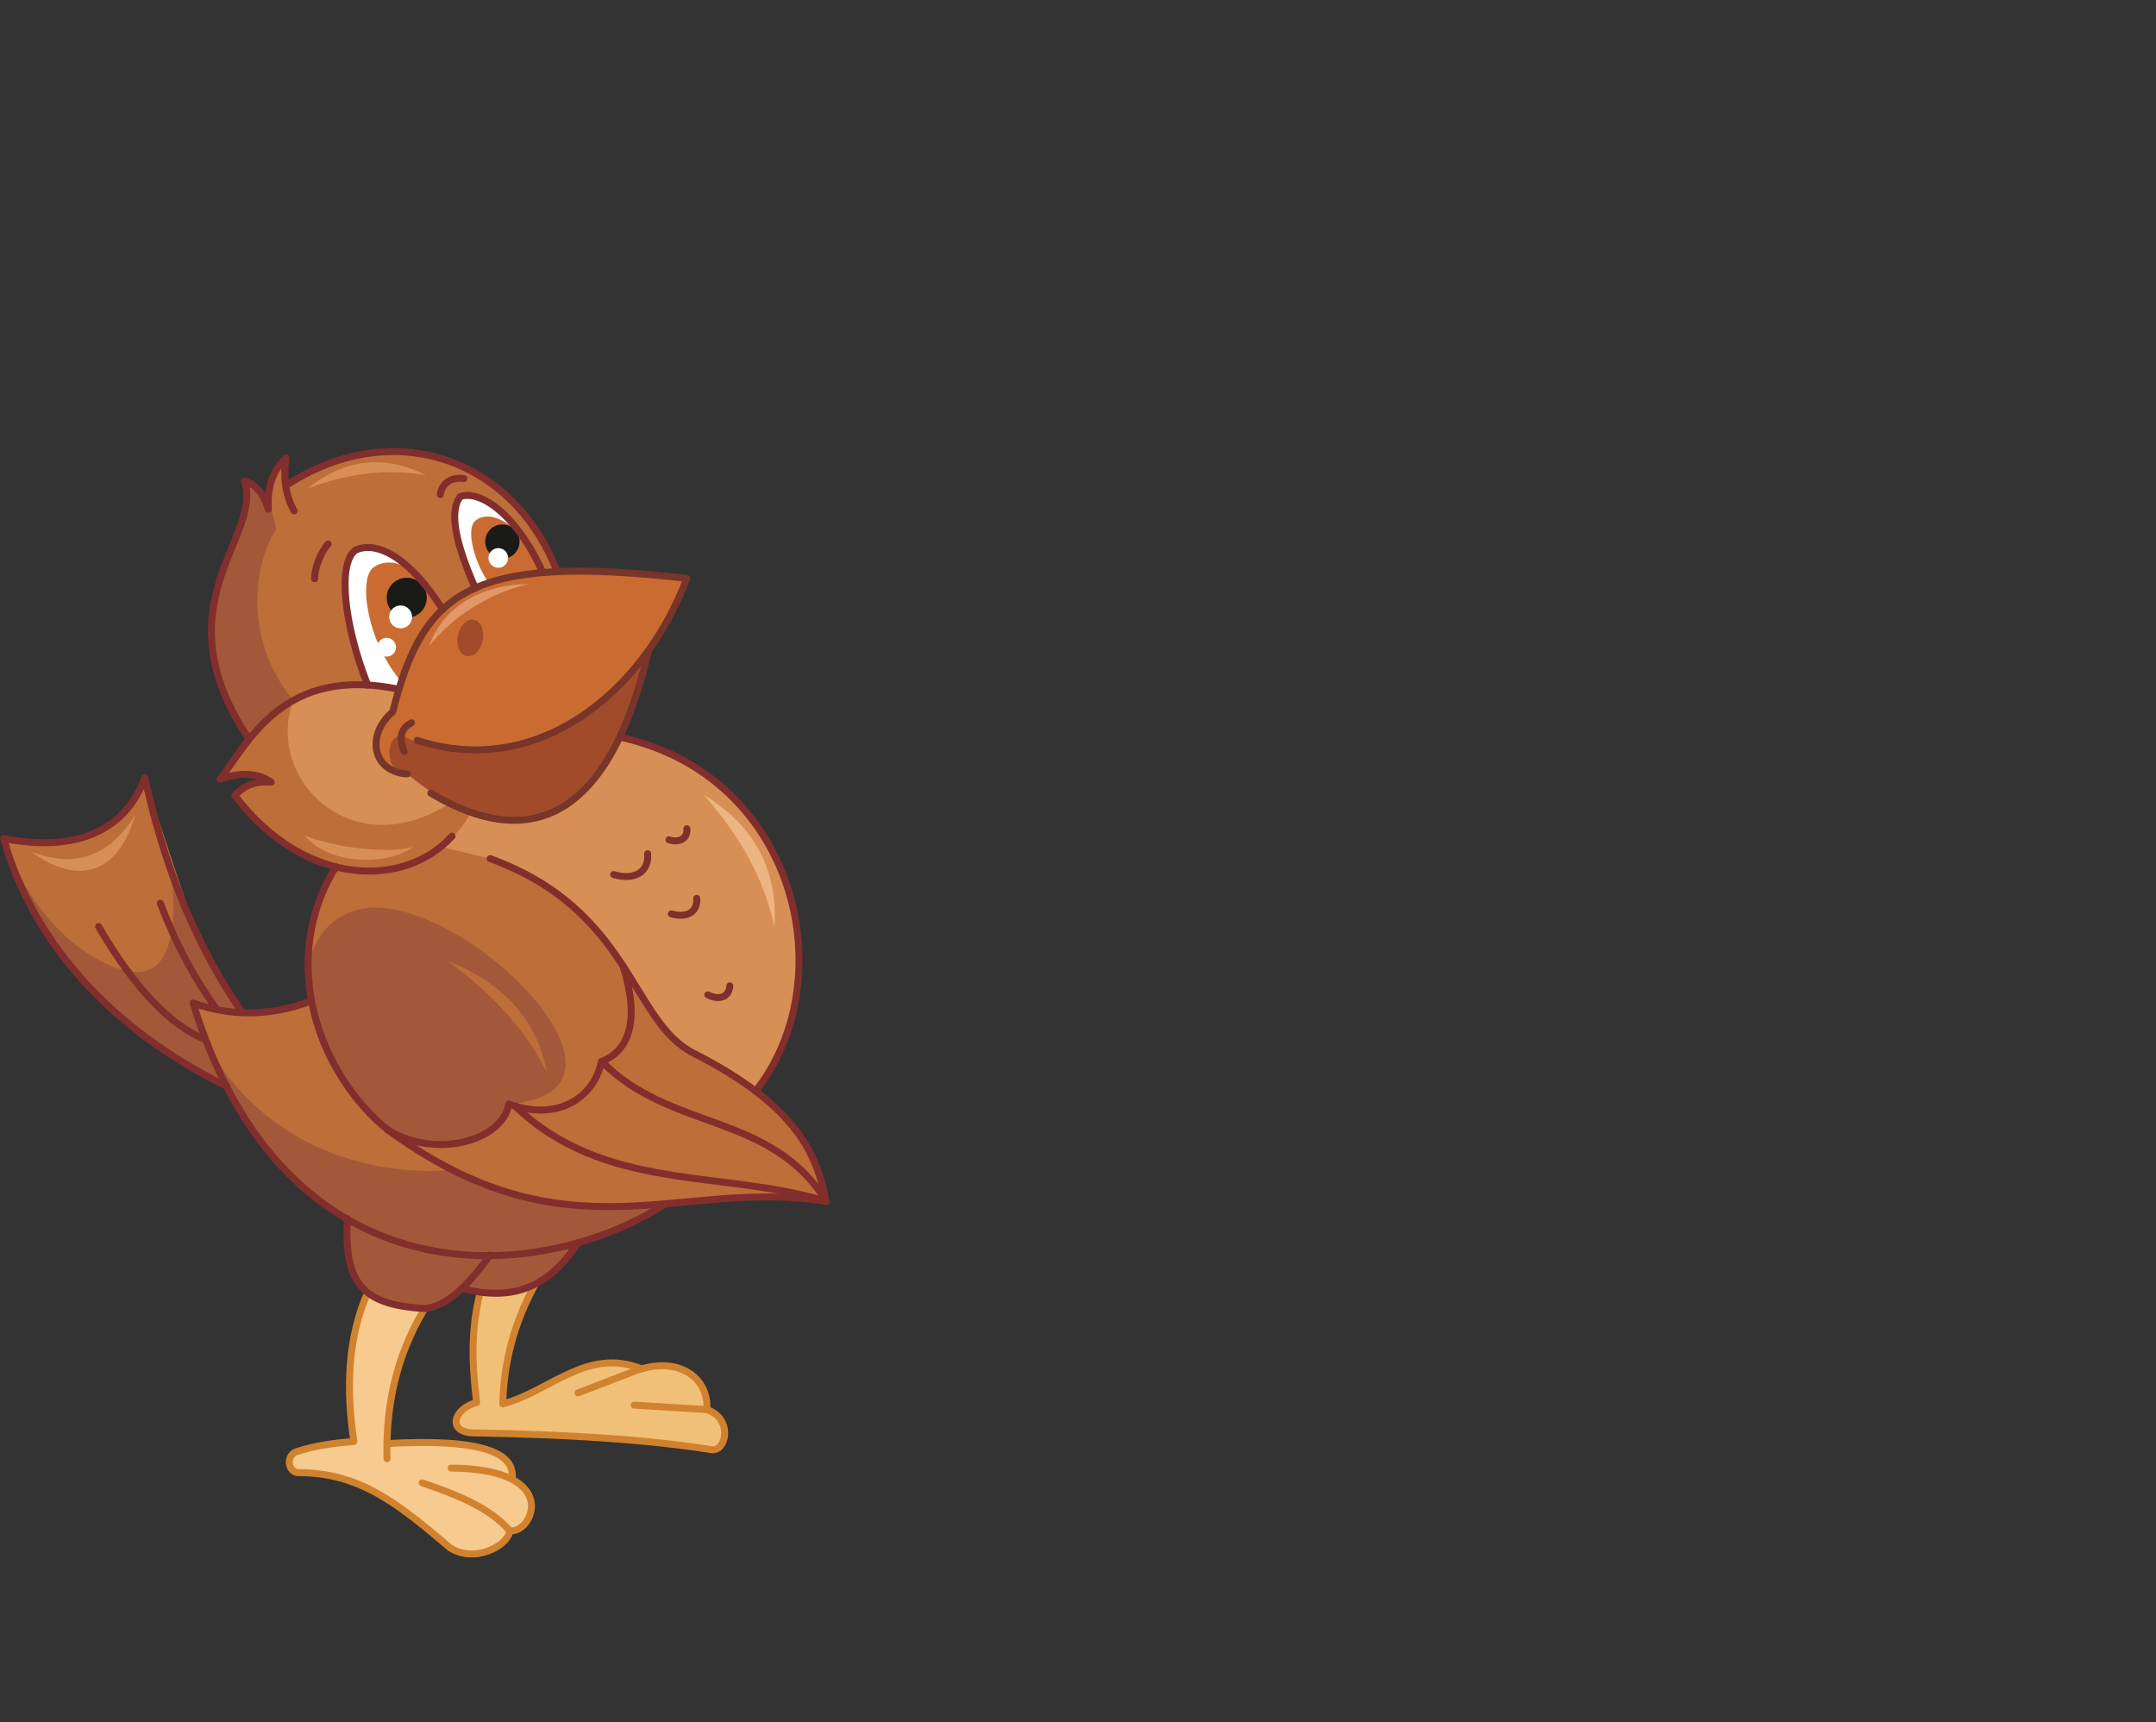 <?xml version="1.0" encoding="utf-8"?>
<!-- Generator: Adobe Illustrator 21.1.0, SVG Export Plug-In . SVG Version: 6.00 Build 0)  -->
<svg version="1.1" id="Layer_1" xmlns="http://www.w3.org/2000/svg" xmlns:xlink="http://www.w3.org/1999/xlink" x="0px" y="0px"
	 viewBox="0 0 527 421" style="enable-background:new 0 0 527 421;" xml:space="preserve">
<rect x="0" y="0" width="527" height="421" fill="#333333" stroke="none"/>
<style type="text/css">
	.st0{fill-rule:evenodd;clip-rule:evenodd;fill:#BD6E39;}
	.st1{fill-rule:evenodd;clip-rule:evenodd;fill:#A35939;}
	.st2{fill:none;stroke:#822E2D;stroke-width:1.701;stroke-linecap:round;stroke-linejoin:round;stroke-miterlimit:22.926;}
	.st3{fill-rule:evenodd;clip-rule:evenodd;fill:#D88F55;}
	.st4{fill-rule:evenodd;clip-rule:evenodd;fill:#FFFFFF;}
	.st5{fill-rule:evenodd;clip-rule:evenodd;fill:#CA6C32;}
	.st6{fill-rule:evenodd;clip-rule:evenodd;fill:#1A1A18;}
	.st7{fill-rule:evenodd;clip-rule:evenodd;fill:#A24B2A;}
	.st8{fill-rule:evenodd;clip-rule:evenodd;fill:#F1C078;}
	.st9{fill-rule:evenodd;clip-rule:evenodd;fill:#F7CA8F;}
	.st10{fill:none;stroke:#D1822F;stroke-width:1.701;stroke-linecap:round;stroke-linejoin:round;stroke-miterlimit:22.926;}
	.st11{fill:none;stroke:#783529;stroke-width:1.701;stroke-linecap:round;stroke-linejoin:round;stroke-miterlimit:22.926;}
	.st12{fill-rule:evenodd;clip-rule:evenodd;fill:#EDB581;}
	.st13{fill-rule:evenodd;clip-rule:evenodd;fill:#E29769;}
</style>
<path class="st0" d="M55.5,265.6l-3.3-5.9l-3.7-11l13.6,1.8c-9.8-5.8-15.3-26.2-26.7-60.3c-7.4,14.2-16.1,17.5-34.5,14.8
	C5.7,232.6,42.9,261.4,55.5,265.6z"/>
<path class="st1" d="M55.5,265.6l-3.3-5.9l-3.7-11l10.7-1.2c-3-4.5-9.8-14.9-18.6-38c3.2,9.9,2.5,26.2-4.9,27.8
	c-4.9,2-25.1-4.9-34.8-32.2C6.1,231.8,38.6,260.5,55.5,265.6z"/>
<path class="st2" d="M55.2,249.6c-6.5-8.1-11.8-17.7-16-28.8"/>
<path class="st2" d="M50.3,254.2c-8.7-3.5-17.5-12.7-26.2-27.7"/>
<path class="st3" d="M7.6,208.2c11.2,4.3,19.2,0.8,25.4-8.8C29,213.2,19.5,216.9,7.6,208.2z"/>
<path class="st1" d="M113,315c13.3,3.9,22.3-0.8,28.3-11.2L85,298c-0.8,15.7,3.5,21.1,18.9,22l4.9-1.7L113,315z"/>
<path class="st0" d="M162.6,294.3c13.1-0.2,29.4-3,39.4-0.6c-0.4-7.7-5.4-16.5-17.2-27l-61.6-66.4l-40.9,11.7
	c-6.6,10.9-8.1,21.7-6,32.6c-10.3,3.9-19.9,3.7-28.9,0.5C69.5,317.9,130.6,314.6,162.6,294.3z"/>
<path class="st1" d="M162.6,294.3c-18.6,2-35.9-0.8-52-8.3c-11.8,1.1-41.1-0.4-58.8-28.4C75.6,315.2,130.6,314.6,162.6,294.3z"/>
<path class="st3" d="M119.8,209.9l-12-2.9l-0.4-7.9l43.9-18.9c42.2,9.5,56.8,58.4,33.3,86.4l-12.7-8
	C156,254.2,154.4,221.6,119.8,209.9z"/>
<path class="st3" d="M115.1,198.6l-17.6-30c-23.2-5.2-32.2,5.2-43.7,22c2.8-1.9,9.5-0.8,12.5,0.7l-4.9,0.5l-4,2.8
	C77.8,221.2,105.3,215.2,115.1,198.6z"/>
<path class="st0" d="M115.1,198.6l-4.9-2.4c-24.3,15.9-45.6-6.1-38.5-25c-7.1,3.5-12.6,11.9-17.9,19.3c4.5-1.7,8.6-1.5,12.5,0.7
	c-3.4-0.1-6.4,1-8.9,3.3C74.5,217.9,105,217.6,115.1,198.6z"/>
<path class="st0" d="M136.2,139.8l-38.6,28.8c-18-3.8-27,1.5-36.6,12.2c-21.5-29.5,1.3-48.5-1.2-63.1c4.9,2.4,5.1,4.6,5.9,6.9
	c-0.2-4.5,1.3-8.7,4.3-12.5l-0.1,6.6C98.3,100.8,125.3,113.6,136.2,139.8z"/>
<path class="st1" d="M71.7,171.3L60,180.6c-20.5-37.1,4.2-48.2-0.3-62.9c4.9,2.4,7,6.6,7.8,11.8C62.5,136.7,58.8,155.3,71.7,171.3z"
	/>
<path class="st4" d="M89.9,167.5l7.6,1c1.1-6.7,6.1-14.1,10.7-19.6c-8.2-12.1-16.2-18-21.3-14.5C82.7,137.4,83.5,154.4,89.9,167.5z"
	/>
<path class="st5" d="M97.8,166.3l3.2-1.7l1.8-7.3l4.7-8.7c-5.2-10.4-11.8-12.9-16.2-9.9C87.7,141.2,89.3,155.9,97.8,166.3z"/>
<ellipse transform="matrix(5.660541e-02 -0.998 0.998 5.660541e-02 -52.018 237.16)" class="st6" cx="99.5" cy="146.1" rx="4.9" ry="4.9"/>
<ellipse transform="matrix(5.711079e-02 -0.998 0.998 5.711079e-02 -58.069 240.009)" class="st4" cx="98" cy="150.7" rx="2.8" ry="2.8"/>
<ellipse transform="matrix(5.585609e-02 -0.998 0.998 5.585609e-02 -68.666 243.699)" class="st4" cx="94.5" cy="158.2" rx="2.3" ry="2.3"/>
<path class="st2" d="M80.2,133c-1.6,1.7-3.3,5.6-3.3,8.5"/>
<path class="st5" d="M96,174.1c6.6-39.1,39.3-36.3,71.9-32.6c-14.4,34-43.1,48.7-65.9,39.6l29.5,18.8c-10,2.4-21.8-3.6-31.8-10.6
	C92.4,189.1,88.3,180.2,96,174.1z"/>
<path class="st4" d="M116.2,143.8c5.3-2.5,10.3-3.7,16.5-3.8c-6.9-14.5-16-20.5-20.2-18.6C109,124,112.5,136.5,116.2,143.8z"/>
<path class="st5" d="M119.4,142.4l13.1-2.6l-2.4-5.3c-4.2-6.6-10.2-10-13.8-7.3C113.5,129.4,116.4,138.3,119.4,142.4z"/>
<circle class="st6" cx="122.8" cy="132.4" r="4.2"/>
<circle class="st4" cx="121.8" cy="136.4" r="2.4"/>
<path class="st2" d="M113.4,117c-2.4-0.4-5.3,0.6-5.8,3.9"/>
<path class="st7" d="M158.4,159.6c-5.3,18.2-5.6,19.6-12.6,30c-7.8,11.1-24.8,17.6-46.1-0.3c-5.7-0.2-5.8-9.2-1.5-9.6
	C113.8,188.6,141.4,183,158.4,159.6z"/>
<path class="st8" d="M117.3,315.8c4.5,0.9,11-0.3,13.5-1.9c-5,9.8-7.6,19.5-8,29.4c11.3-2.9,23.4-14.8,33.8-8.6
	c11.9-2.6,16.5,1.4,16.1,9.9c6.4,2.2,4.8,10.3,1.1,9.8c-14.9-2.4-34.2-3.7-57.6-4.1c-7.5,0.1-5.3-6.1,0.2-7.4
	C115.1,332.9,114.9,325,117.3,315.8z"/>
<path class="st9" d="M89.9,316.1l4.5,2.3l9.4,1.9c-5.8,10.2-8.9,21-9.2,32.6c20.4-2.6,30.8,1.8,30.6,8.6c6.6,4.1,5.5,9.9,0.6,12.7
	l-1.2-1.1c1,3.8-8.6,9.4-14.7,5.4c-13.3-11.4-22.3-18.1-36.5-18.3c-3,0.5-4-4.6-0.3-5.3c3.7-1.2,8.1-1.9,13.4-2.3
	C84.5,339.5,84.3,327.7,89.9,316.1z"/>
<path class="st10" d="M141.3,340.5l15.4-5.9c-13.2-5.3-22.5,5.7-33.8,8.6c0.2-9.6,2.5-19.4,8-29.4"/>
<path class="st10" d="M155,343.5l17.8,1.1c0.4-8.1-7.1-12.7-16.1-9.9"/>
<path class="st10" d="M172.8,344.6c6.4,2.2,4.8,10.3,1.1,9.8c-14.9-2.4-34.2-3.7-57.6-4.1c-7.5,0.1-5.3-6.1,0.2-7.4
	c-1.2-10-1.4-17.9,0.9-27.1"/>
<path class="st10" d="M103.8,319.9c-7.4,12.3-9.5,24.8-9.2,36.7"/>
<path class="st10" d="M94.6,352.9c23.4-1.3,31.3,2.3,30.6,8.6"/>
<path class="st10" d="M103.2,362.5c10.9,3.7,16.9,6.7,21.4,11.7c5.3,1,13.3-15.1-14.3-15.3"/>
<path class="st10" d="M124.6,374.1c-0.1,3.6-8.6,8.3-14.7,4.2c-13.3-11.4-22.3-18.1-36.5-18.3c-3,0.5-4-4.6-0.3-5.3
	c3.7-1.2,8.1-1.9,13.4-2.3c-1.9-12.5-1.6-25.2,3.4-36.5"/>
<path class="st2" d="M136.2,139.8C125.5,112,96,101.6,69.9,118.7"/>
<path class="st2" d="M71.9,124.9c-2.4-4.3-2.6-8.9-2-12.9c-3.4,3.1-4.6,7.4-4.3,12.5c-1.2-3.9-3.1-6.2-5.9-6.9
	c4.9,13.4-21.2,30,1.2,63.1"/>
<path class="st2" d="M97.5,168.5c-28-5.8-36.5,12.5-43.7,22c4.7-1.7,9-1.7,12.5,0.7c-3.8-0.3-6.7,0.8-8.9,3.3
	c17.6,23,42,22.3,53.1,9.9"/>
<path class="st11" d="M158.4,159.6c-9.6,40.5-28.8,48.8-53.1,34.3"/>
<path class="st11" d="M100.6,176.7c-2.6,1.3-3.2,3.6-1.8,7"/>
<path class="st7" d="M116.2,151.6c1.6,0.6,2.3,3,1.7,5.4c-0.7,2.4-2.5,3.9-4.2,3.3c-1.6-0.6-2.3-3-1.7-5.4
	C112.7,152.5,114.6,151,116.2,151.6z"/>
<path class="st2" d="M89.9,167.5c-5.9-14.8-7.4-29.9-3-33c5.3-2.5,13.5,2.1,21.3,14.5"/>
<path class="st2" d="M116.2,143.8c-4.8-10.8-6.5-18.7-3.7-22.4c4.7-1.7,13.6,4,20.2,18.6"/>
<path class="st2" d="M76.1,244.7c-10.3,3.9-19.9,3.7-28.9,0.5c22.2,72.8,83.4,69.5,115.3,49.2"/>
<path class="st2" d="M151.5,180.2c43.1,9.3,54.8,58.9,33.3,86.4"/>
<path class="st2" d="M55.5,265.6c-27.4-13.4-47.3-34.5-54.6-60.6c17.3,3.3,29.5-1.5,34.5-14.8c5.5,24.8,13.8,42.9,23.8,57.3"/>
<path class="st2" d="M147.1,259.5c16.8,17.1,41.4,12.4,54.9,34.2c-25.4-7.8-54.2-2.2-76.2-23.4"/>
<path class="st2" d="M150,213.8c4.9,1.5,8.7-0.5,8.3-5.1"/>
<path class="st2" d="M163.5,205.3c2.6,0.8,4.6-0.3,4.4-2.7"/>
<path class="st2" d="M164.1,223.4c3.7,1.1,6.5-0.4,6.2-3.8"/>
<path class="st2" d="M173,243.2c2.8,1.4,5.2,0.6,5.4-2.2"/>
<path class="st2" d="M84.9,297.9c-0.8,15.7,3.5,21.1,18.9,22c4.2-0.4,9.2-3.6,16-13.1"/>
<path class="st2" d="M113,315c13,3.4,21.4-0.8,28.3-11.2"/>
<path class="st1" d="M124.5,269.9c36.7-3-9-49.2-33.8-48c-8.6,0.5-14.8,7.1-15.3,15.7c0.4,14.8,8.8,27.9,19.5,38.7
	C104.7,284,124,278.8,124.5,269.9z"/>
<path class="st12" d="M189.3,226.5c-2.6-11.6-8.1-21.8-17.3-32.2C184.7,202,190.1,212.9,189.3,226.5z"/>
<path class="st13" d="M129.1,142.8c-8.8,2-18.4,7.6-24.2,15.2C108.3,147.9,118.5,142.8,129.1,142.8z"/>
<path class="st0" d="M133.7,262.2c-5.1-10.2-12.8-18.8-24.1-27.2C123.7,240.6,131.4,249.8,133.7,262.2z"/>
<path class="st3" d="M101,207c-6.2,2-20.4-0.1-26.6-2.8C80.5,211.6,94.7,211.7,101,207z"/>
<path class="st3" d="M104.2,116.2c-9.4-1.7-18.6-0.6-29,3.2C84.6,111.9,94.3,111.2,104.2,116.2z"/>
<path class="st11" d="M99.6,189.2c-8.5-0.4-10.3-9.5-3.6-15.2c7.4-29.3,18.6-38.7,71.9-32.6c-10.9,28.6-37.1,49-65.9,39.6"/>
<path class="st2" d="M119.8,209.9c34.6,12.6,34.4,39.9,49.8,47.6c25,12.7,30.1,24.6,32.3,36.2c-35.7-5.8-62.8,14.9-107-17.4
	C78,262.7,67.8,235,82.1,211.9"/>
<path class="st2" d="M94.9,276.3c12,7.2,28,2.4,29.5-6.4c12.3,4.5,21-2,22.6-10.4c6.9-2.6,9.4-10.3,5.3-23.3"/>
</svg>

